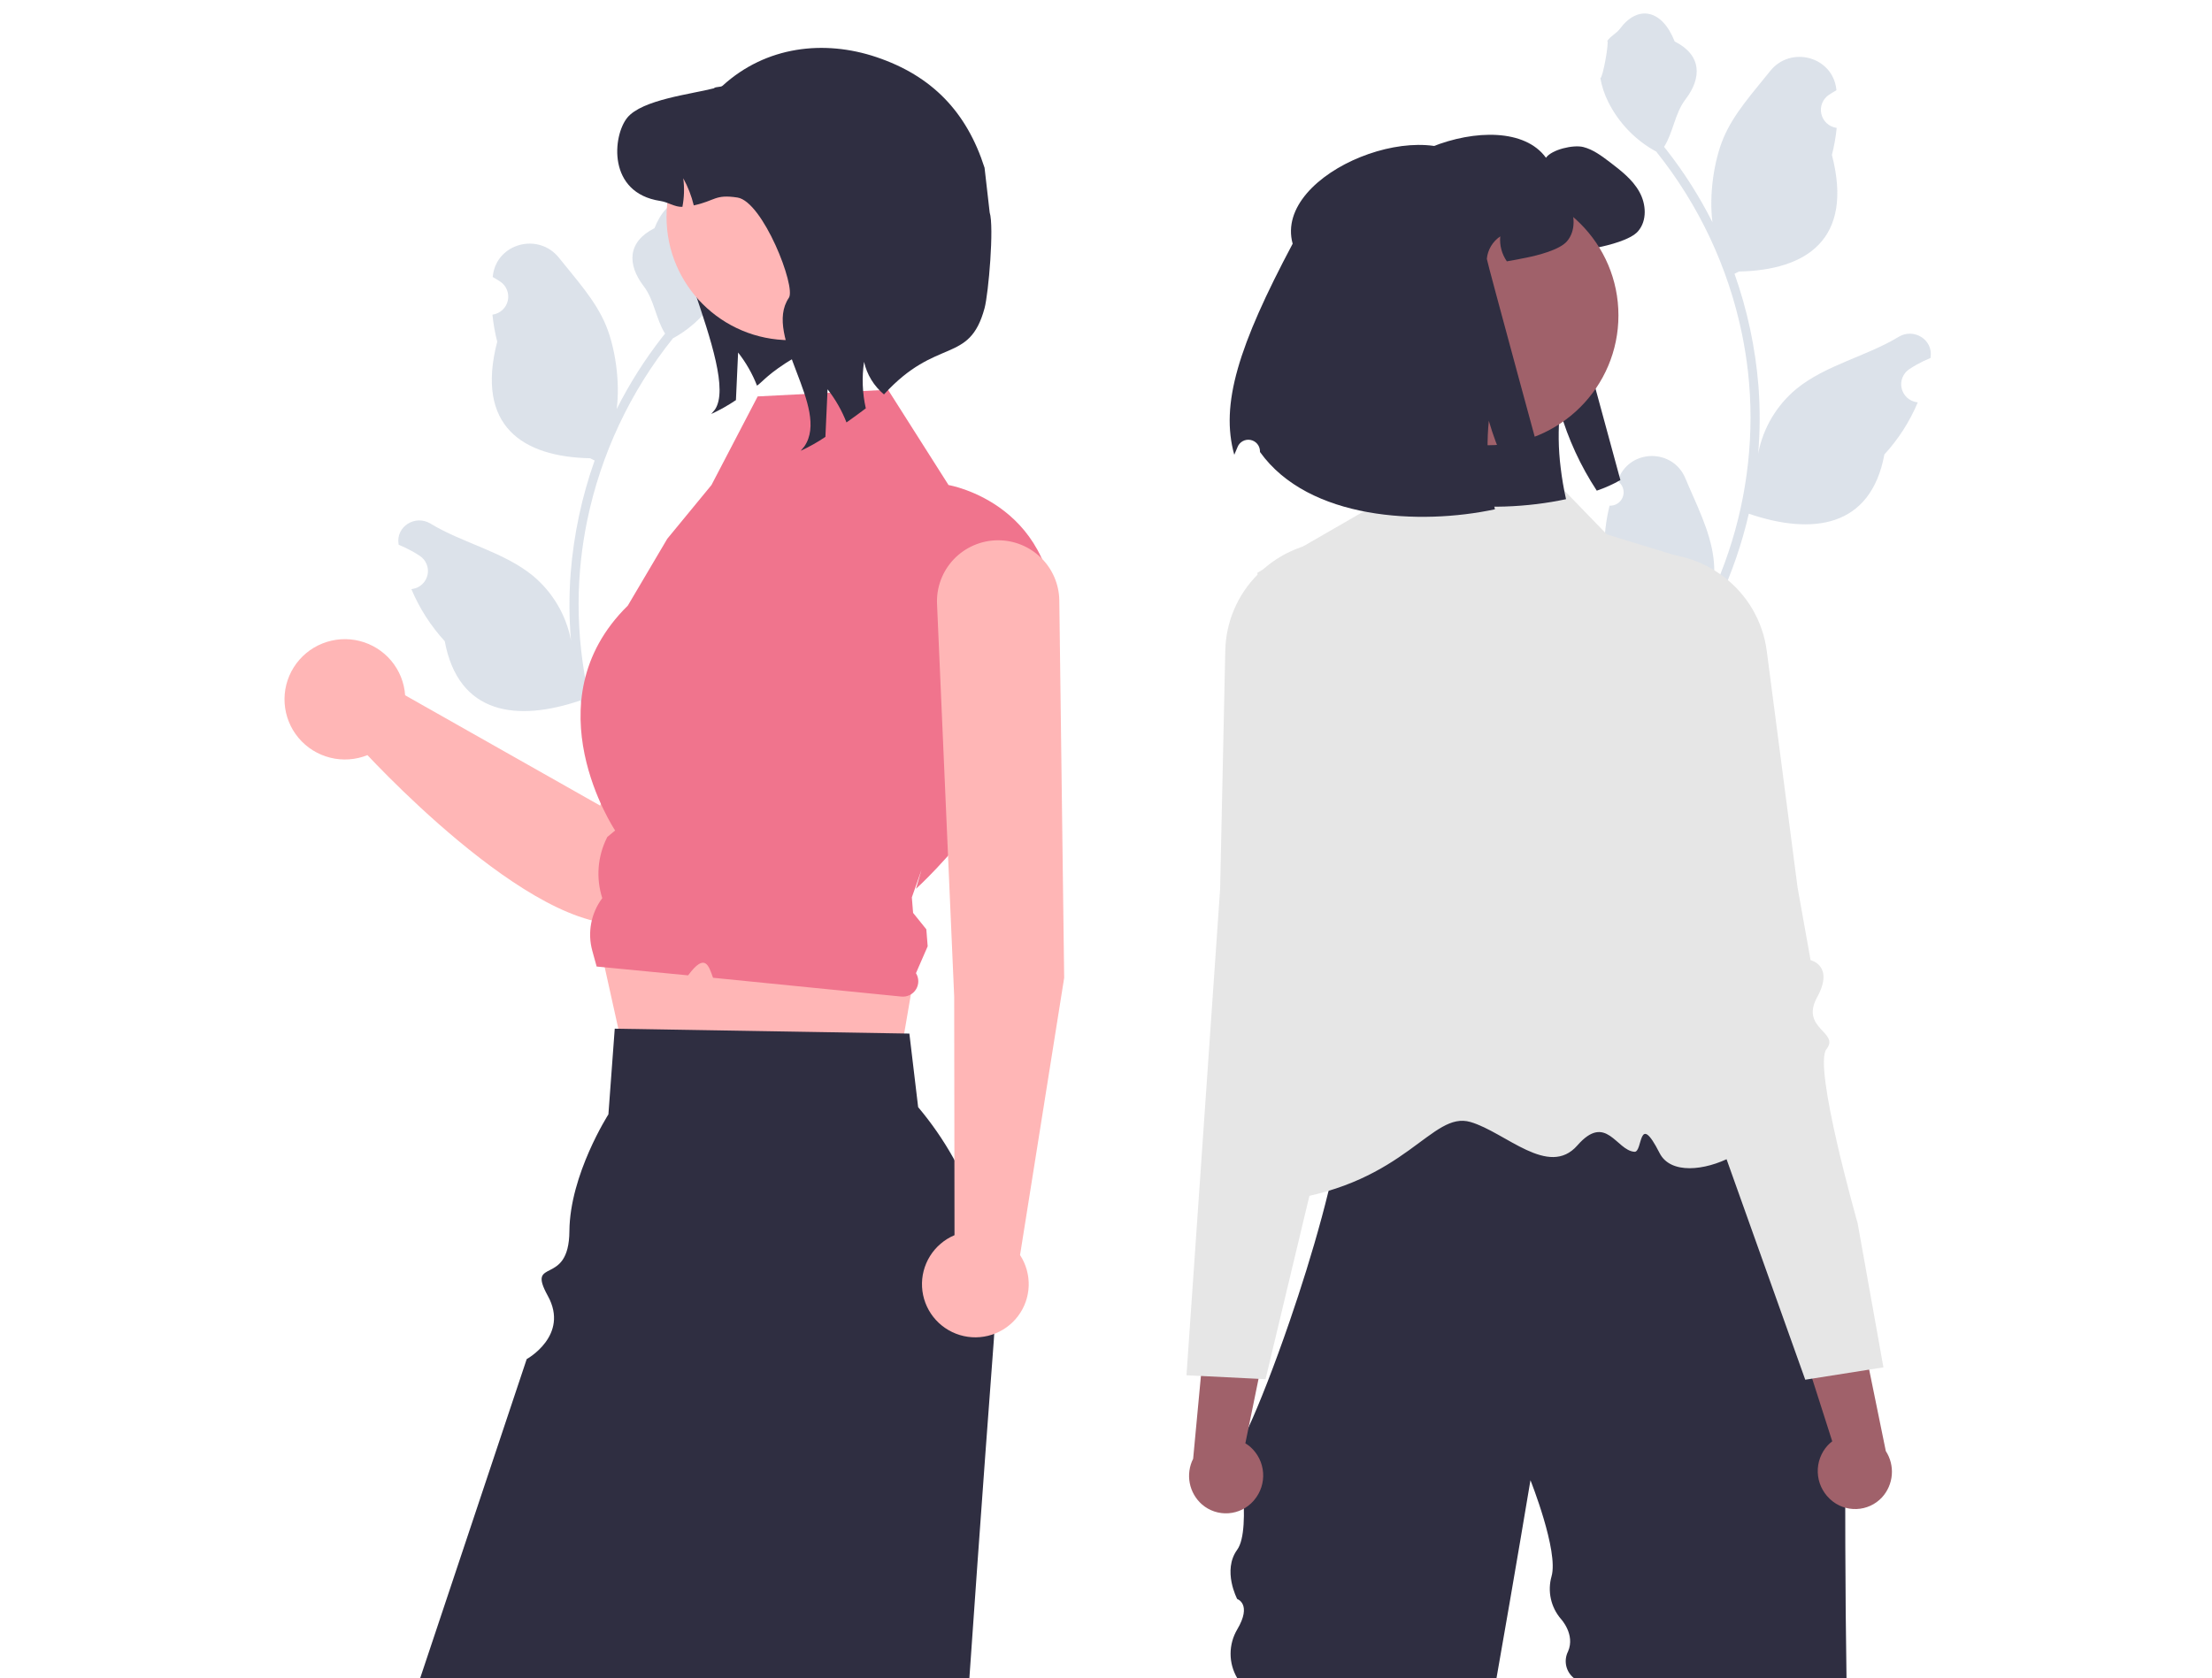 <svg width="311" height="236" viewBox="0 0 311 236" fill="none" xmlns="http://www.w3.org/2000/svg">
<path d="M226.302 71.117C226.689 71.134 227.072 71.033 227.399 70.826C227.726 70.62 227.982 70.318 228.131 69.962C228.281 69.606 228.317 69.213 228.234 68.835C228.152 68.458 227.955 68.115 227.671 67.853C227.623 67.664 227.589 67.529 227.541 67.34C227.558 67.299 227.575 67.258 227.593 67.217C229.332 63.084 235.226 63.112 236.951 67.252C238.481 70.926 240.43 74.606 240.91 78.491C241.121 80.208 241.032 81.949 240.646 83.636C244.241 75.82 246.108 67.325 246.12 58.727C246.12 56.569 246 54.413 245.759 52.269C245.56 50.511 245.284 48.766 244.931 47.033C243.005 37.632 238.868 28.82 232.861 21.321C229.953 19.74 227.602 17.308 226.124 14.354C225.588 13.292 225.21 12.159 225 10.989C225.328 11.031 226.237 6.053 225.989 5.747C226.446 5.056 227.264 4.712 227.764 4.038C230.246 0.683 233.667 1.269 235.452 5.828C239.267 7.747 239.304 10.929 236.963 13.989C235.474 15.937 235.269 18.572 233.963 20.656C234.097 20.828 234.237 20.994 234.372 21.165C236.829 24.314 238.97 27.696 240.766 31.262C240.258 27.307 241.008 22.543 242.286 19.472C243.741 15.973 246.469 13.026 248.871 10.001C251.756 6.367 257.673 7.953 258.181 12.559C258.186 12.604 258.191 12.648 258.196 12.693C257.839 12.893 257.49 13.106 257.148 13.332C256.719 13.617 256.386 14.026 256.194 14.503C256.001 14.981 255.958 15.505 256.07 16.008C256.181 16.51 256.443 16.967 256.819 17.319C257.196 17.671 257.671 17.901 258.181 17.979L258.233 17.987C258.106 19.269 257.881 20.539 257.561 21.787C260.643 33.665 253.99 37.991 244.49 38.186C244.281 38.293 244.076 38.4 243.867 38.502C245.671 43.597 246.802 48.904 247.233 54.289C247.476 57.467 247.462 60.659 247.19 63.834L247.206 63.721C247.894 60.191 249.784 57.005 252.555 54.702C256.672 51.331 262.489 50.09 266.93 47.38C269.068 46.076 271.808 47.762 271.435 50.232C271.429 50.272 271.423 50.311 271.417 50.351C270.755 50.619 270.11 50.929 269.487 51.278C269.13 51.478 268.781 51.691 268.439 51.916C268.01 52.202 267.677 52.611 267.485 53.088C267.292 53.566 267.249 54.09 267.361 54.593C267.472 55.095 267.734 55.552 268.11 55.904C268.487 56.256 268.962 56.486 269.472 56.564L269.524 56.572C269.562 56.578 269.594 56.583 269.632 56.589C268.501 59.281 266.913 61.759 264.938 63.914C263.011 74.283 254.735 75.267 245.883 72.248H245.878C244.906 76.454 243.499 80.549 241.678 84.466H226.678C226.624 84.3 226.575 84.129 226.527 83.962C227.915 84.049 229.309 83.967 230.678 83.716C229.565 82.355 228.452 80.983 227.339 79.622C227.314 79.596 227.291 79.569 227.269 79.541C226.704 78.845 226.134 78.153 225.57 77.457L225.57 77.456C225.54 75.32 225.785 73.19 226.301 71.117L226.302 71.117Z" fill="#9CABC2" fill-opacity="0.35"/>
<path d="M101.168 97.38C100.781 97.397 100.398 97.296 100.071 97.09C99.743 96.883 99.488 96.581 99.338 96.225C99.189 95.869 99.153 95.476 99.235 95.098C99.317 94.721 99.514 94.378 99.799 94.116C99.846 93.927 99.88 93.792 99.928 93.603C99.911 93.562 99.894 93.521 99.877 93.48C98.138 89.347 92.243 89.375 90.519 93.515C88.988 97.189 87.04 100.869 86.56 104.754C86.349 106.471 86.438 108.212 86.823 109.899C83.228 102.083 81.362 93.588 81.35 84.99C81.349 82.832 81.469 80.677 81.71 78.532C81.909 76.775 82.185 75.029 82.538 73.296C84.465 63.895 88.602 55.083 94.609 47.584C97.516 46.003 99.867 43.571 101.346 40.617C101.881 39.555 102.26 38.422 102.469 37.252C102.141 37.294 101.233 32.316 101.48 32.011C101.023 31.319 100.205 30.976 99.706 30.301C97.223 26.946 93.803 27.532 92.017 32.091C88.203 34.01 88.166 37.192 90.506 40.253C91.995 42.2 92.2 44.835 93.507 46.919C93.372 47.091 93.232 47.257 93.098 47.428C90.641 50.578 88.499 53.959 86.704 57.525C87.212 53.57 86.462 48.806 85.183 45.735C83.728 42.236 81 39.289 78.598 36.264C75.713 32.63 69.796 34.216 69.288 38.822C69.283 38.867 69.278 38.911 69.274 38.956C69.631 39.156 69.98 39.369 70.322 39.595C70.751 39.88 71.084 40.289 71.276 40.767C71.468 41.244 71.511 41.768 71.4 42.271C71.288 42.773 71.027 43.23 70.65 43.582C70.273 43.934 69.799 44.164 69.288 44.242L69.236 44.251C69.363 45.532 69.588 46.802 69.908 48.05C66.827 59.928 73.48 64.254 82.979 64.449C83.189 64.556 83.393 64.663 83.603 64.765C81.799 69.86 80.668 75.167 80.237 80.553C79.993 83.73 80.007 86.922 80.28 90.097L80.264 89.984C79.576 86.454 77.686 83.268 74.914 80.965C70.797 77.594 64.98 76.353 60.539 73.644C58.401 72.339 55.661 74.025 56.034 76.496C56.04 76.535 56.046 76.574 56.053 76.614C56.715 76.883 57.359 77.192 57.983 77.541C58.34 77.742 58.689 77.954 59.031 78.18C59.46 78.466 59.792 78.874 59.985 79.352C60.177 79.829 60.22 80.353 60.109 80.856C59.997 81.358 59.736 81.815 59.359 82.167C58.982 82.519 58.508 82.749 57.997 82.828L57.945 82.836C57.907 82.841 57.875 82.846 57.838 82.852C58.969 85.544 60.557 88.022 62.531 90.177C64.458 100.547 72.734 101.53 81.586 98.511H81.592C82.563 102.718 83.97 106.812 85.791 110.729H100.792C100.846 110.563 100.894 110.392 100.942 110.226C99.554 110.313 98.16 110.23 96.792 109.979C97.905 108.618 99.017 107.246 100.131 105.885C100.155 105.859 100.179 105.833 100.2 105.804C100.765 105.108 101.335 104.416 101.899 103.72L101.9 103.719C101.93 101.583 101.684 99.453 101.168 97.38L101.168 97.38Z" fill="#9CABC2" fill-opacity="0.35"/>
<path d="M173.948 202.785V203.117C173.935 203.006 173.935 202.895 173.948 202.785Z" fill="#2F2E41"/>
<path d="M184.189 145.422C184.455 145.35 184.726 145.298 184.999 145.265C184.685 145.316 184.415 145.368 184.189 145.422Z" fill="#2F2E41"/>
<path d="M183.952 145.482C184.024 145.462 184.104 145.442 184.189 145.422C184.11 145.442 184.033 145.458 183.952 145.482Z" fill="#2F2E41"/>
<path d="M259.613 235.998H221.281C220.735 235.563 220.355 234.954 220.205 234.273C220.056 233.592 220.146 232.88 220.461 232.257C221.508 229.863 219.456 227.676 219.456 227.676C218.759 226.862 218.275 225.89 218.046 224.845C217.817 223.801 217.85 222.716 218.142 221.687C219.158 218.151 215.178 208.172 215.178 208.172C215.178 208.172 213.032 221.058 210.403 235.998H173.948C173.337 234.962 173.015 233.781 173.015 232.579C173.015 231.377 173.337 230.196 173.948 229.159C176.072 225.569 173.948 224.88 173.948 224.88C173.948 224.88 171.824 220.863 173.948 217.945C176.072 215.028 173.948 203.117 173.948 203.117C174.028 203.643 174.633 202.686 175.565 200.678C176.984 197.623 179.152 192.13 181.342 185.753C182.908 181.202 184.487 176.194 185.806 171.297H185.809C186.155 170.011 186.483 168.737 186.792 167.474C187.398 164.997 187.916 162.59 188.31 160.33C189.165 155.463 189.447 151.282 188.791 148.562C188.246 146.299 187.055 145.051 184.999 145.265C186.101 145.083 187.715 144.911 189.703 144.748C190.062 144.719 190.433 144.691 190.818 144.659C205.651 143.541 237.476 142.9 237.476 142.9L247.223 160.298L259.568 182.338C259.568 182.338 259.232 211.904 259.613 235.998Z" fill="#2F2E41"/>
<path d="M218.699 67.7L196.241 62.952L191.782 71.898L176.766 80.564C176.766 80.564 186.445 120.011 186.39 125.559C186.25 139.644 163.638 171.22 180.718 168.791C197.797 166.361 201.266 156.187 206.749 157.795C211.694 159.246 217.732 165.701 221.774 161.085C225.817 156.468 227.24 161.799 229.796 161.983C231.011 162.071 230.279 156.154 233.336 162.167C236.392 168.18 252.599 160.086 247.106 154.611C237.958 145.493 236.098 78.277 236.098 78.277L225.915 75.154L218.699 67.7Z" fill="#E6E6E6"/>
<path d="M176.341 210.955C177.244 209.883 177.69 208.502 177.587 207.106C177.483 205.71 176.837 204.41 175.786 203.481C175.569 203.296 175.338 203.129 175.093 202.981L178.848 184.613L170.168 179.435L167.753 205.151C167.219 206.208 167.051 207.412 167.275 208.574C167.499 209.736 168.103 210.791 168.992 211.575C169.503 212.017 170.095 212.354 170.736 212.567C171.377 212.78 172.054 212.865 172.728 212.817C173.402 212.77 174.06 212.59 174.664 212.289C175.268 211.988 175.807 211.572 176.25 211.063C176.281 211.027 176.311 210.992 176.341 210.955Z" fill="#A0616A"/>
<path d="M203.294 114.135C203.24 113.545 202.484 113.277 201.437 112.907C200.385 112.584 199.385 112.112 198.468 111.505C196.15 109.836 197.062 108.09 198.324 105.677C198.571 105.208 198.827 104.72 199.067 104.212C199.781 102.709 198.644 96.507 195.682 85.776C194.769 82.473 194.773 80.139 194.142 78.591C193.514 77.043 192.256 76.281 188.826 76.121C184.68 75.912 180.621 77.351 177.538 80.12C177.455 80.194 177.368 80.273 177.285 80.35C177.128 80.497 176.974 80.647 176.824 80.8C173.972 83.659 172.341 87.507 172.27 91.537L172.254 92.224L171.546 125.01L169.558 153.781L166.816 193.413L168.847 193.512L176.949 193.915L177.932 193.962L180.263 184.215L183.068 172.485L184.099 168.176L187.298 154.809L188.791 148.562L189.703 144.748L190.075 143.19L191.887 135.619C191.929 135.46 196.098 119.064 200.905 116.322C202.698 115.3 203.345 114.707 203.294 114.135Z" fill="#E6E6E6"/>
<path d="M257.225 210.76C256.212 209.79 255.619 208.465 255.572 207.066C255.524 205.667 256.026 204.305 256.971 203.27C257.167 203.062 257.379 202.871 257.606 202.699L251.894 184.839L259.966 178.761L265.138 204.07C265.782 205.064 266.079 206.242 265.982 207.422C265.884 208.601 265.397 209.715 264.598 210.59C264.138 211.083 263.585 211.482 262.971 211.762C262.357 212.043 261.693 212.2 261.018 212.224C260.343 212.249 259.669 212.141 259.036 211.907C258.403 211.672 257.822 211.316 257.327 210.857C257.292 210.825 257.258 210.793 257.225 210.76Z" fill="#A0616A"/>
<path d="M261.174 172.006C261.174 172.006 254.878 149.927 256.798 147.537C258.718 145.147 253.047 144.68 255.491 140.229C257.935 135.777 254.562 135.033 254.562 135.033L252.731 124.798L249.459 99.659L249.36 98.911L248.408 91.597C248.143 89.508 247.457 87.494 246.392 85.675C245.328 83.857 243.906 82.271 242.212 81.012C242.126 80.946 242.037 80.882 241.949 80.819C241.546 80.53 241.135 80.262 240.714 80.016C237.573 78.169 233.885 77.471 230.283 78.041C223.497 79.094 225.609 81.617 224.508 88.374C222.72 99.362 222.256 105.647 223.128 107.068C223.422 107.546 223.73 108.004 224.025 108.443C225.54 110.71 226.635 112.345 224.509 114.257C223.662 114.956 222.719 115.531 221.709 115.965C220.71 116.447 219.986 116.793 219.996 117.386C220.007 117.96 220.714 118.479 222.605 119.302C224.898 120.302 227.36 124.082 229.377 127.944C230.977 131.057 232.404 134.255 233.651 137.524L250.984 186.113L253.812 194.037L254.787 193.883L262.796 192.618L264.804 192.301L261.174 172.006Z" fill="#E6E6E6"/>
<path d="M191.743 32.852C188.954 22.716 211.451 14.024 217.358 22.187C218.18 21.026 221.216 20.321 222.609 20.677C224.002 21.033 225.173 21.923 226.316 22.785C227.887 23.988 229.516 25.234 230.48 26.964C231.452 28.687 231.602 31.037 230.295 32.532C229.259 33.721 226.202 34.489 224.644 34.803C223.559 35.023 222.644 35.202 221.859 35.33C221.145 34.305 220.816 33.062 220.93 31.82C220.401 32.175 219.958 32.643 219.632 33.19C219.306 33.736 219.105 34.348 219.044 34.981C219.023 35.244 227.823 67.517 227.823 67.517C226.766 68.117 225.653 68.615 224.502 69.005C222.223 65.534 220.477 61.742 219.323 57.757C219.057 60.422 219.091 63.108 219.423 65.766C219.599 67.257 219.852 68.737 220.18 70.202C209.722 72.451 193.993 71.711 187.15 62.142C187.149 62.103 187.148 62.063 187.147 62.023C187.142 61.646 187.005 61.282 186.76 60.993C186.515 60.705 186.177 60.511 185.804 60.444C185.431 60.377 185.046 60.441 184.715 60.626C184.385 60.81 184.129 61.103 183.991 61.456C183.825 61.878 183.672 62.243 183.536 62.534C181.543 55.428 184.122 47.205 191.743 32.852Z" fill="#2F2E41"/>
<path d="M209.224 62.617C219.344 62.617 227.547 54.44 227.547 44.354C227.547 34.268 219.344 26.092 209.224 26.092C199.105 26.092 190.902 34.268 190.902 44.354C190.902 54.44 199.105 62.617 209.224 62.617Z" fill="#A0616A"/>
<path d="M181.743 34.276C178.954 24.14 201.451 15.448 207.358 23.611C208.18 22.45 211.215 21.745 212.608 22.101C214.001 22.457 215.173 23.347 216.316 24.209C217.887 25.412 219.516 26.658 220.48 28.388C221.451 30.111 221.601 32.46 220.294 33.955C219.259 35.144 216.201 35.913 214.644 36.227C213.558 36.447 212.644 36.625 211.858 36.753C211.145 35.729 210.816 34.486 210.93 33.243C210.401 33.599 209.957 34.067 209.631 34.613C209.305 35.16 209.105 35.772 209.044 36.405C209.022 36.668 217.823 68.941 217.823 68.941C216.765 69.541 215.653 70.039 214.501 70.429C212.222 66.958 210.477 63.166 209.323 59.18C209.057 61.846 209.091 64.532 209.423 67.19C209.599 68.68 209.852 70.161 210.18 71.625C199.722 73.875 183.993 73.135 177.15 63.566C177.149 63.526 177.148 63.487 177.147 63.447C177.141 63.069 177.004 62.705 176.759 62.417C176.514 62.129 176.176 61.935 175.803 61.868C175.43 61.801 175.046 61.865 174.715 62.049C174.384 62.234 174.128 62.527 173.991 62.879C173.825 63.301 173.672 63.667 173.536 63.958C171.543 56.852 174.121 48.629 181.743 34.276Z" fill="#2F2E41"/>
<path d="M105.883 22.187C105.543 22.978 95.045 22.893 94.564 23.597C90.857 29.034 104.22 52.165 100.513 57.608L99.997 58.222C101.206 57.666 102.368 57.013 103.47 56.269C103.569 54.04 103.669 51.805 103.775 49.577C104.885 50.993 105.781 52.563 106.435 54.238C107.298 53.631 108.006 52.507 111.705 50.296C113.203 48.656 114.929 47.24 116.832 46.09L105.883 22.187Z" fill="#2F2E41"/>
<path d="M113.506 66.742C112.348 65.99 111.026 65.524 109.651 65.383C108.276 65.242 106.886 65.43 105.598 65.931C104.311 66.432 103.161 67.232 102.246 68.265C101.33 69.297 100.675 70.533 100.334 71.868L84.381 113.299L56.96 97.782C56.84 95.999 56.155 94.299 55.006 92.927C53.856 91.555 52.3 90.581 50.561 90.144C48.822 89.708 46.989 89.832 45.325 90.499C43.66 91.165 42.251 92.34 41.298 93.854C40.345 95.368 39.897 97.144 40.02 98.928C40.142 100.711 40.828 102.41 41.979 103.781C43.13 105.152 44.687 106.124 46.427 106.558C48.167 106.993 50 106.867 51.663 106.198C57.438 112.341 82.473 137.528 92.838 127.687C101.55 119.415 114.122 87.357 117.148 76.286C117.633 74.516 117.542 72.638 116.887 70.923C116.233 69.208 115.049 67.744 113.506 66.742Z" fill="#FFB6B6"/>
<path d="M83.551 129.423L88.585 152.103L125.398 155.421L128.781 135.674L83.551 129.423Z" fill="#FFB6B6"/>
<path d="M139.783 187.582C139.766 187.907 139.746 188.229 139.722 188.554C139.369 193.253 138.965 198.673 138.528 204.612C137.839 214.038 137.069 224.77 136.292 235.999H59.078L74.053 191.136C74.053 191.136 80.099 187.818 77.021 182.244C73.942 176.67 80 181.112 80.056 173.151C80.112 165.191 85.54 156.722 85.54 156.722L86.431 144.669L86.939 144.679L127.121 145.346L127.855 145.359L129.089 155.706C136.582 164.594 140.405 175.989 139.783 187.582Z" fill="#2F2E41"/>
<path d="M106.527 55.751L124.85 54.81L133.361 68.214C133.361 68.214 149.374 70.882 148.264 89.69C147.154 108.497 128.781 125.001 128.781 125.001L129.566 122.317L128.202 126.202L128.377 128.383L130.238 130.693L130.429 133.082L128.781 136.862C128.995 137.205 129.109 137.6 129.109 138.004C129.109 138.408 128.996 138.803 128.782 139.146C128.568 139.489 128.262 139.765 127.899 139.943C127.535 140.121 127.129 140.195 126.726 140.154L100.25 137.51C99.648 135.857 99.164 133.879 96.748 137.171L94.254 136.931L83.886 135.929L83.276 133.714C82.929 132.455 82.875 131.134 83.118 129.851C83.361 128.568 83.894 127.357 84.677 126.31C83.776 123.5 84.012 120.449 85.334 117.81L85.384 117.711L86.485 116.796C86.485 116.796 74.439 98.759 88.267 85.173L93.817 75.77L100.027 68.218L106.527 55.751Z" fill="#F0748D"/>
<path d="M111.087 47.839C120.683 47.839 128.463 40.085 128.463 30.52C128.463 20.956 120.683 13.202 111.087 13.202C101.491 13.202 93.712 20.956 93.712 30.52C93.712 40.085 101.491 47.839 111.087 47.839Z" fill="#FFB6B6"/>
<path d="M124.284 55.469C122.869 54.291 121.884 52.679 121.483 50.886C121.161 53.063 121.245 55.282 121.73 57.429C120.789 58.134 119.877 58.804 119.014 59.41C118.36 57.736 117.464 56.165 116.354 54.75C116.247 56.978 116.148 59.213 116.049 61.441C114.947 62.186 113.785 62.839 112.576 63.395L113.092 62.781C116.799 57.337 107.206 47.318 110.913 41.881C111.953 40.358 107.256 28.322 103.676 27.779C100.493 27.299 100.627 28.216 97.543 28.886C97.222 27.554 96.725 26.271 96.064 25.071C96.24 26.409 96.199 27.766 95.944 29.09C94.847 29.133 93.985 28.436 92.817 28.258C85.368 27.123 86.124 19.092 88.197 16.546C90.277 14.008 97.182 13.246 100.365 12.421C100.655 12.139 101.313 12.315 101.603 12.047C107.704 6.482 115.864 5.561 123.207 8.027C131.038 10.658 135.92 15.749 138.426 23.597L139.145 29.878C139.789 31.898 138.978 41.294 138.426 43.341C136.279 51.296 131.706 47.325 124.284 55.469Z" fill="#2F2E41"/>
<path d="M149.619 137.519L148.935 84.419C148.899 82.169 147.978 80.024 146.369 78.445C144.76 76.867 142.593 75.982 140.336 75.982C139.168 75.982 138.013 76.219 136.94 76.679C135.867 77.139 134.899 77.811 134.096 78.656C133.292 79.501 132.67 80.499 132.266 81.591C131.863 82.684 131.686 83.846 131.748 85.009L134.155 140.146L134.201 173.71C132.782 174.31 131.583 175.33 130.767 176.633C129.95 177.936 129.556 179.457 129.637 180.991C129.718 182.525 130.271 183.996 131.221 185.206C132.17 186.416 133.471 187.305 134.945 187.752C136.419 188.2 137.995 188.184 139.46 187.707C140.925 187.231 142.207 186.316 143.133 185.088C144.058 183.859 144.581 182.377 144.632 180.842C144.682 179.307 144.257 177.793 143.415 176.507L149.619 137.519Z" fill="#FFB6B6"/>
</svg>
